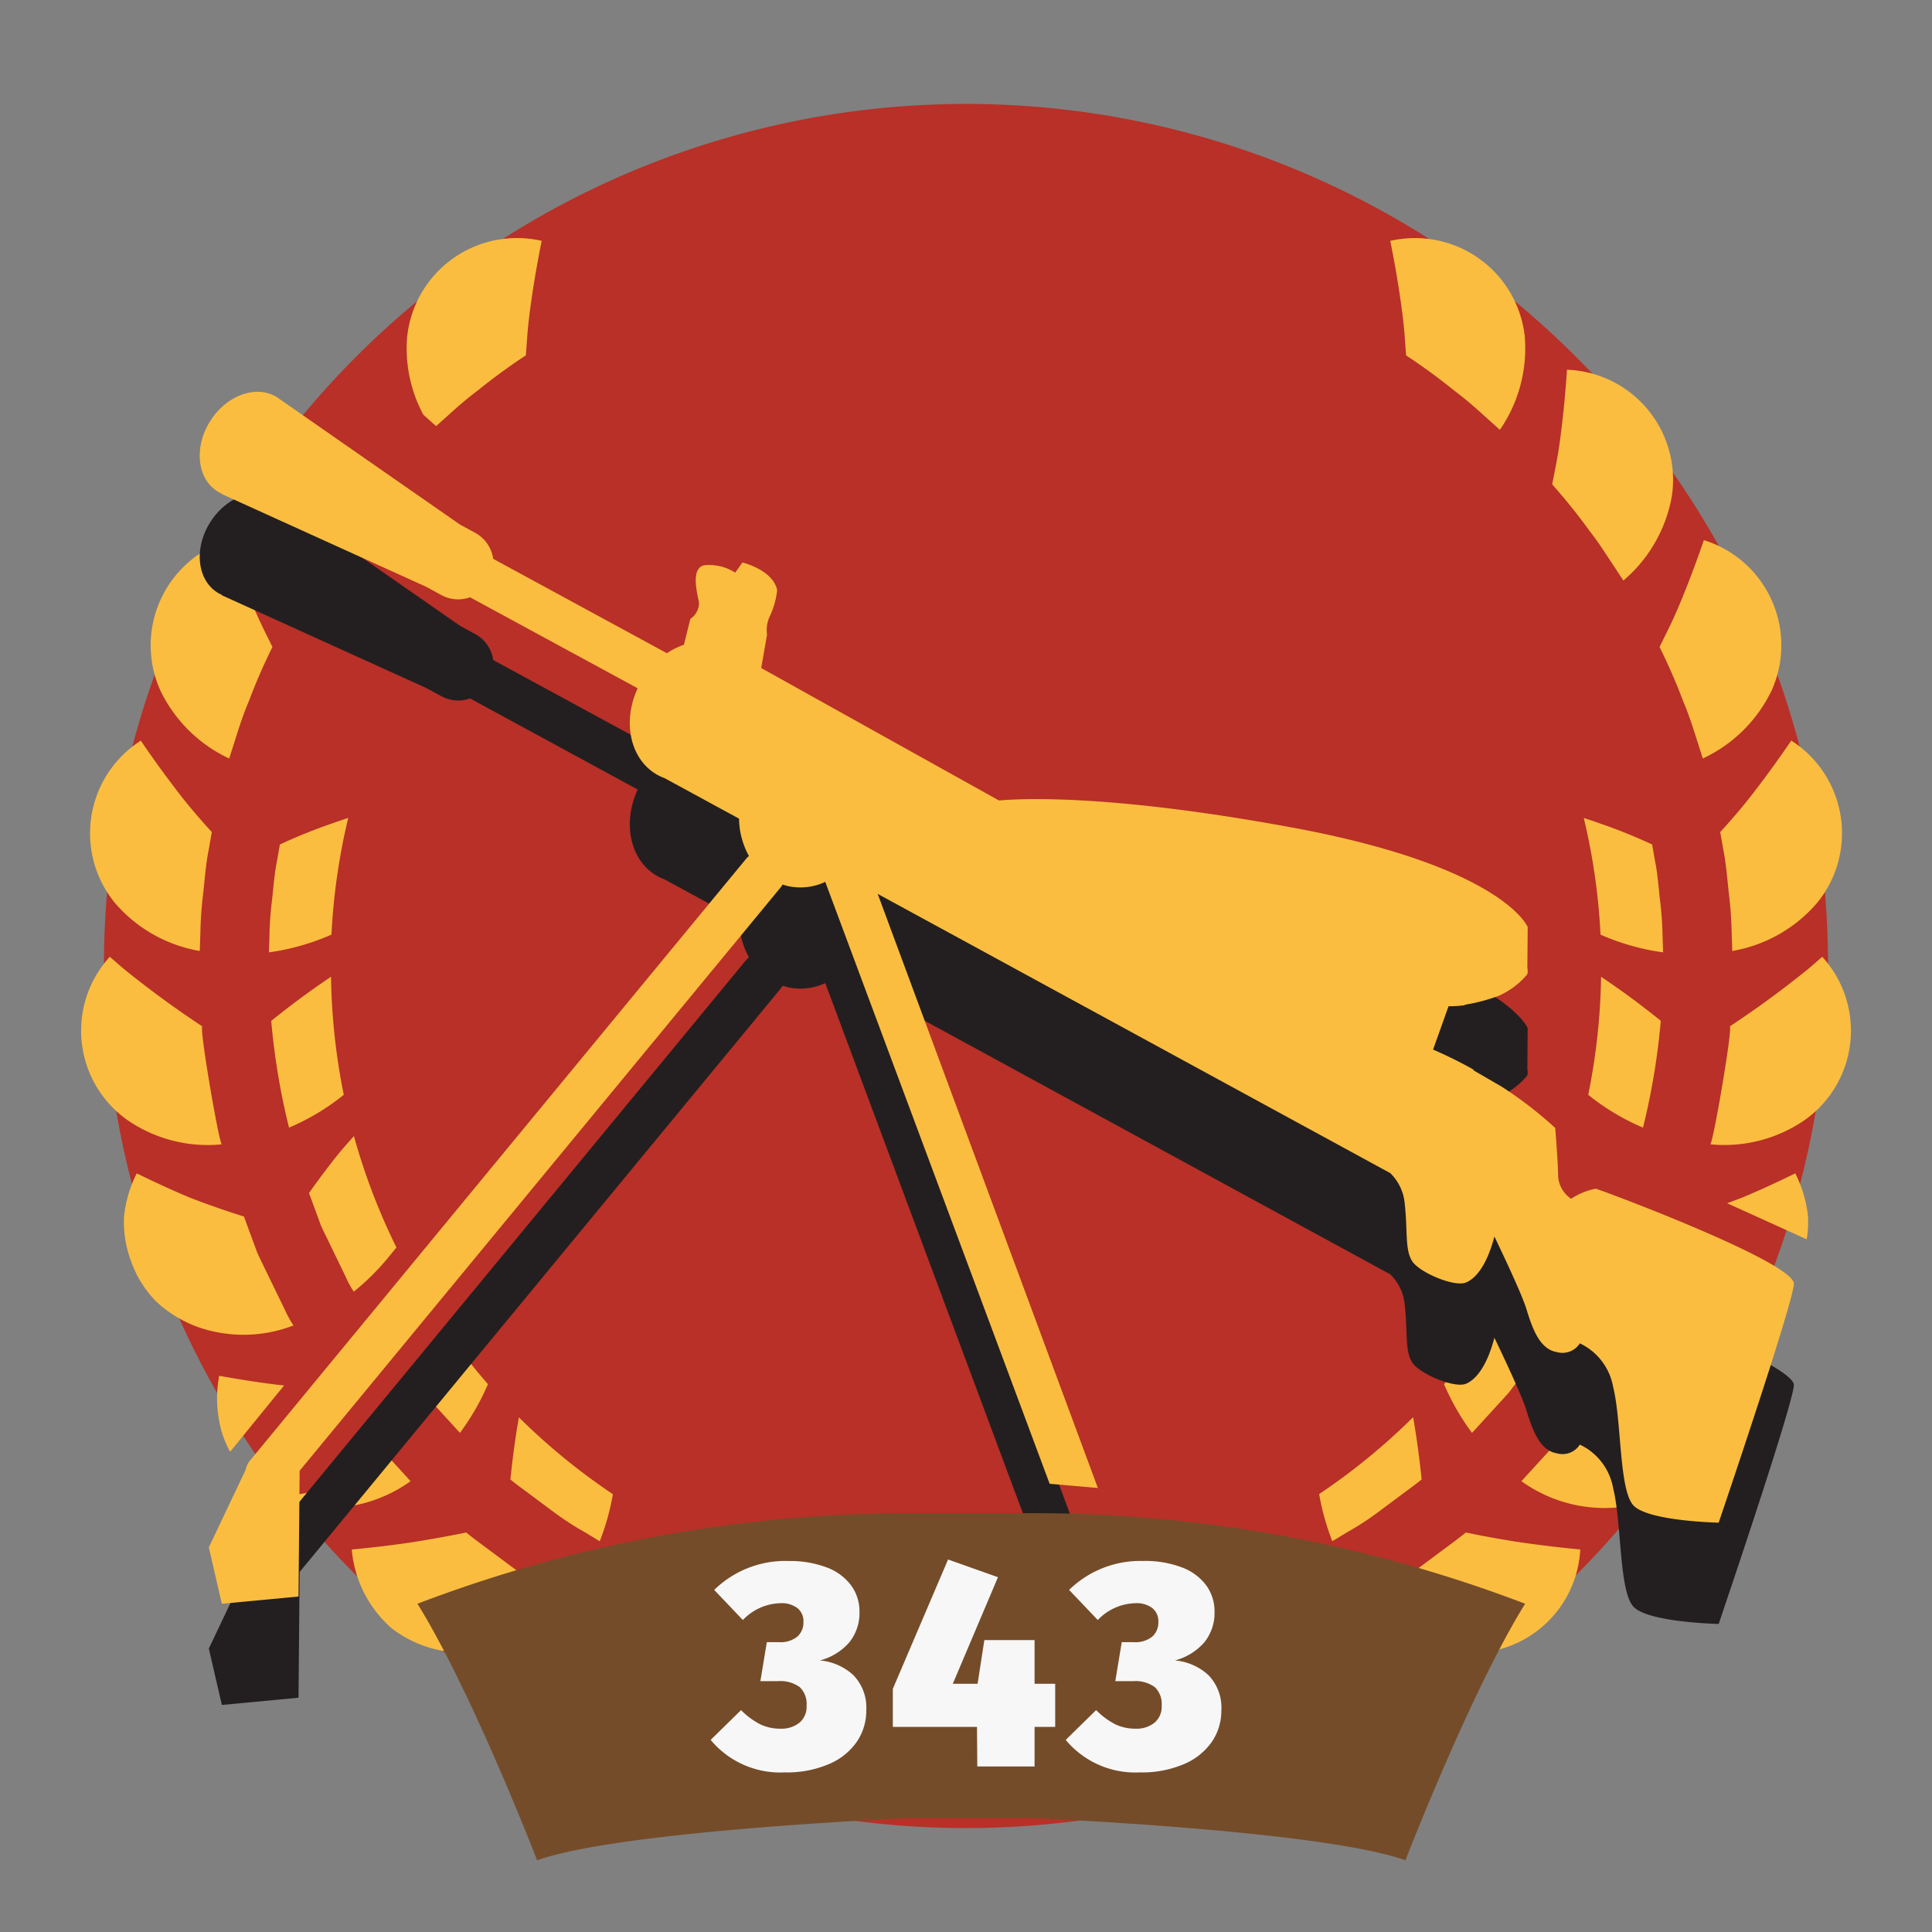 <svg xmlns="http://www.w3.org/2000/svg" width="150" height="150" viewBox="0 0 150 150">
  <rect x="0" y="0" width="150" height="150" fill="#808080" stroke="none"/>
  <defs>
    <style>
      .cls-1 {
        fill: #b83027;
      }

      .cls-1, .cls-2, .cls-3, .cls-4, .cls-5 {
        fill-rule: evenodd;
      }

      .cls-2 {
        fill: #fbbd40;
      }

      .cls-3 {
        fill: #231f20;
      }

      .cls-4 {
        fill: #754c29;
      }

      .cls-5 {
        fill: #f7f7f7;
      }
    </style>
  </defs>
  <g id="allies_stalingrad_mgun_2_icon">
    <g id="back_copy_4" data-name="back copy 4">
      <path id="Shape_694_copy" data-name="Shape 694 copy" class="cls-1" d="M141.93,75A66.93,66.93,0,1,1,75,8.07,66.93,66.93,0,0,1,141.93,75Z"/>
      <path id="Shape_694_copy_2" data-name="Shape 694 copy 2" class="cls-2" d="M134.494,73.833s-0.02-.58-0.049-1.451a30.284,30.284,0,0,0-.236-3.184c-0.119-1.156-.225-2.313-0.4-3.168l-0.25-1.431s1.527-1.629,2.848-3.4c1.36-1.762,2.666-3.7,2.666-3.7a8.534,8.534,0,0,1,2,12.609A11.14,11.14,0,0,1,134.494,73.833Zm-2.288-14.943-0.443-1.384c-0.263-.832-0.606-1.943-1.063-3.014a46.281,46.281,0,0,0-1.853-4.263l0.614-1.238c0.376-.758.828-1.766,1.237-2.793,0.843-2.055,1.59-4.262,1.59-4.262a8.552,8.552,0,0,1,5.279,11.634A11.157,11.157,0,0,1,132.206,58.889Zm-6.167-13.814s-0.317-.487-0.8-1.217-1.1-1.715-1.82-2.627c-1.352-1.9-2.908-3.628-2.908-3.628s0.107-.542.267-1.355c0.165-.828.334-1.917,0.461-3.016,0.277-2.2.421-4.528,0.421-4.528a8.551,8.551,0,0,1,8.138,9.838A11.134,11.134,0,0,1,126.039,45.075ZM114.287,111.25a18.922,18.922,0,0,1-2.173-3.781,49.482,49.482,0,0,0,5.477-7.6c0.162,0.332.327,0.675,0.49,1.028,0.434,0.943.882,1.939,1.156,2.664s0.443,1.216.443,1.216l-2.547,3.36ZM115.369,32.4c-0.648-.584-1.509-1.367-2.445-2.061a46.134,46.134,0,0,0-3.756-2.746s-0.038-.552-0.1-1.378c-0.057-.844-0.183-1.933-0.347-3.03-0.31-2.2-.781-4.483-0.781-4.483a8.574,8.574,0,0,1,10.438,7.379,11.141,11.141,0,0,1-1.927,7.289Zm-5.654,77.636q0.055,0.315.108,0.636c0.341,2.035.552,4.193,0.552,4.193s-0.407.335-1.046,0.8L107,117.4a22.424,22.424,0,0,1-2.431,1.578l-1.129.682A18.884,18.884,0,0,1,102.419,116,49.6,49.6,0,0,0,109.715,110.033Zm-0.544,20.543a8.43,8.43,0,0,1-4.587,5.088,7.309,7.309,0,0,1-3.649.737,9.357,9.357,0,0,1-3.537-.813,10.852,10.852,0,0,1-5.213-5.469c0.063,0.217,8.865-2.887,8.76-3.135,0,0,1.921,1.009,4,1.934A39.875,39.875,0,0,0,109.171,130.576Zm-18.2,8.873a8.1,8.1,0,0,1-3.317,1.223,9.311,9.311,0,0,1-3.706-.175,9.532,9.532,0,0,1-3.194-1.8,10.876,10.876,0,0,1-3.586-6.552l4.652-.226a23.608,23.608,0,0,0,3.18-.357l1.441-.217,1.016,0.943c0.615,0.549,1.471,1.347,2.338,2.017,1.727,1.358,3.629,2.665,3.629,2.665A9.623,9.623,0,0,1,90.966,139.449ZM85.578,126.06l-1.3.2a20.2,20.2,0,0,1-2.882.325l-4.221.21a19.539,19.539,0,0,1,.605-2.549,49.262,49.262,0,0,0,9.243-1.4c-0.305.757-.623,1.46-0.881,2.035ZM66.056,140.5a9.309,9.309,0,0,1-3.705.175,8.1,8.1,0,0,1-3.317-1.223,9.638,9.638,0,0,1-2.453-2.475s1.9-1.307,3.629-2.665c0.867-.67,1.723-1.468,2.338-2.017l1.016-.943L65,131.566a23.616,23.616,0,0,0,3.18.357l4.652,0.226A10.872,10.872,0,0,1,69.25,138.7,9.532,9.532,0,0,1,66.056,140.5Zm-0.329-14.241-1.3-.2-0.56-1.182c-0.258-.575-0.576-1.278-0.881-2.035a49.263,49.263,0,0,0,9.243,1.4,19.523,19.523,0,0,1,.605,2.549l-4.221-.21A20.2,20.2,0,0,1,65.727,126.256ZM52.6,135.588a9.355,9.355,0,0,1-3.538.813,7.312,7.312,0,0,1-3.649-.737,8.43,8.43,0,0,1-4.586-5.088,39.913,39.913,0,0,0,4.224-1.658c2.082-.925,4-1.934,4-1.934-0.106.248,8.7,3.352,8.759,3.135A10.85,10.85,0,0,1,52.6,135.588Zm-7.172-16.615A22.376,22.376,0,0,1,43,117.4l-2.327-1.731c-0.64-.467-1.046-0.8-1.046-0.8s0.209-2.158.551-4.193c0.035-.214.071-0.426,0.108-0.636a49.528,49.528,0,0,0,7.3,5.97,18.854,18.854,0,0,1-1.022,3.652Zm-4.5-92.762-0.1,1.378a46.224,46.224,0,0,0-3.756,2.746c-0.936.694-1.8,1.477-2.445,2.061l-0.769.687L32.87,32.2a10.839,10.839,0,0,1-1.251-6.124A8.574,8.574,0,0,1,42.057,18.7s-0.471,2.282-.781,4.483C41.113,24.279,40.986,25.367,40.929,26.211ZM30.157,97.619a18.98,18.98,0,0,1-2.689,2.668,7.111,7.111,0,0,1-.628-1.156l-1.262-2.607c-0.226-.475-0.47-0.944-0.668-1.395l-0.464-1.267-0.454-1.235s1.206-1.731,2.5-3.3c0.334-.39.67-0.768,0.988-1.12a48.964,48.964,0,0,0,3.3,8.644ZM20.878,73.941s0.018-.526.044-1.316a26.087,26.087,0,0,1,.215-2.887c0.108-1.048.2-2.1,0.366-2.871,0.135-.778.226-1.3,0.226-1.3a41.617,41.617,0,0,1,3.884-1.576c0.487-.175.97-0.339,1.423-0.487a49.273,49.273,0,0,0-1.3,9.057A18.137,18.137,0,0,1,20.878,73.941ZM18.237,57.506l-0.442,1.384a11.158,11.158,0,0,1-5.362-5.319,8.553,8.553,0,0,1,5.279-11.634s0.747,2.207,1.59,4.262c0.409,1.027.861,2.035,1.237,2.792l0.613,1.238A46.372,46.372,0,0,0,19.3,54.492C18.843,55.562,18.5,56.674,18.237,57.506ZM16.445,64.6s-0.1.572-.25,1.431c-0.179.855-.285,2.012-0.4,3.168a30.208,30.208,0,0,0-.237,3.184c-0.029.871-.048,1.451-0.048,1.451a11.143,11.143,0,0,1-6.578-3.72,8.535,8.535,0,0,1,2-12.609s1.306,1.934,2.667,3.7C14.919,62.97,16.445,64.6,16.445,64.6ZM9.6,75.216c0.678,0.549,1.583,1.259,2.489,1.933,1.812,1.36,3.62,2.542,3.62,2.542-0.259.027,1.31,9.2,1.522,9.154a11,11,0,0,1-7.336-1.881A8.5,8.5,0,0,1,8.524,74.287Zm11.463,4.04s1.675-1.358,3.356-2.537c0.439-.312.874-0.609,1.282-0.884A49.51,49.51,0,0,0,26.691,85a17.743,17.743,0,0,1-4.252,2.549A54.128,54.128,0,0,1,21.058,79.256ZM10.616,91.1s2.065,1.023,4.089,1.87c2.126,0.832,4.235,1.481,4.235,1.481l0.5,1.364,0.517,1.4c0.218,0.5.484,1.017,0.733,1.542l1.4,2.877a8.549,8.549,0,0,0,.694,1.275,10.75,10.75,0,0,1-7.517.087,9.6,9.6,0,0,1-3.115-1.923,8.446,8.446,0,0,1-1.971-3.14,8.643,8.643,0,0,1-.55-3.486A9.645,9.645,0,0,1,10.616,91.1Zm10.9,16.406,0.542,0.061-4.19,5.147a7.572,7.572,0,0,1-.86-2.451,9.356,9.356,0,0,1,.011-3.447S19.308,107.242,21.514,107.508Zm3.236,8.242,3.668-4.6c0.107,0.138.214,0.276,0.322,0.414L31.877,115a11.076,11.076,0,0,1-7.237,2.051,7.8,7.8,0,0,1-2.934-.779Zm8.117-7.613-1-1.314,2.781-3.485a49.461,49.461,0,0,0,3.235,4.131,18.9,18.9,0,0,1-2.174,3.781Zm3.327,10.847s0.447,0.371,1.152.887l2.568,1.911a26.165,26.165,0,0,0,2.681,1.743l1.246,0.752a11.3,11.3,0,0,1-6.487,3.924,9.091,9.091,0,0,1-6.959-1.79,9.174,9.174,0,0,1-3.085-6.106s2.338-.207,4.554-0.544S36.194,118.984,36.194,118.984Zm69.965,5.293,1.246-.752a26.059,26.059,0,0,0,2.682-1.743c0.933-.695,1.867-1.389,2.568-1.91s1.151-.888,1.151-0.888,2.1,0.45,4.33.777,4.554,0.544,4.554.544a8.492,8.492,0,0,1-10.043,7.9A11.306,11.306,0,0,1,106.159,124.277Zm19.427-47.559c1.68,1.179,3.356,2.537,3.356,2.537a54.14,54.14,0,0,1-1.381,8.294A17.742,17.742,0,0,1,123.309,85a49.558,49.558,0,0,0,1-9.166C124.712,76.109,125.147,76.407,125.586,76.718Zm-1.2-12.725a41.631,41.631,0,0,1,3.884,1.576s0.09,0.519.227,1.3c0.166,0.774.257,1.823,0.365,2.871a26.07,26.07,0,0,1,.215,2.887c0.026,0.79.044,1.316,0.044,1.316a18.149,18.149,0,0,1-4.859-1.377,49.273,49.273,0,0,0-1.3-9.057C123.417,63.655,123.9,63.819,124.387,63.993Zm-3.127,47.574c1.433-1.83,2.813-3.7,2.813-3.7l1.4-.055c0.5-.027,1.094-0.084,1.717-0.152l4.55,5.656c-0.048.066-.086,0.137-0.137,0.2a8.46,8.46,0,0,1-6.24,3.54A11.079,11.079,0,0,1,118.123,115ZM134.3,79.69s1.808-1.181,3.62-2.542c0.905-.674,1.81-1.384,2.488-1.933,0.642-.558,1.071-0.929,1.071-0.929a8.5,8.5,0,0,1-1.365,12.676,11,11,0,0,1-7.336,1.881C132.987,88.893,134.556,79.717,134.3,79.69ZM139.384,91.1a9.654,9.654,0,0,1,.987,3.343,7.747,7.747,0,0,1-.1,1.776l-6.176-2.8c0.39-.143.791-0.292,1.2-0.451C137.319,92.125,139.384,91.1,139.384,91.1Z"/>
    </g>
    <g id="mgun">
      <path class="cls-3" d="M123.893,100.148a5.118,5.118,0,0,0-1.909.785,2.321,2.321,0,0,1-1.01-1.684c0-1.011-.225-3.817-0.225-3.817a30.988,30.988,0,0,0-4.183-3.22c-0.528-.308-1.28-0.743-2.2-1.275l0.071-.018a34.042,34.042,0,0,0-3.173-1.572l1.2-3.367a8.736,8.736,0,0,0,1.291-.082l-0.065-.025a14.242,14.242,0,0,0,2.667-.7,6.09,6.09,0,0,0,2.227-1.68,1.144,1.144,0,0,0,0-.488l0.026-3.177s-1.909-4.716-18.415-7.747C86.265,69.518,79.374,69.839,77.566,70L59.1,59.723l0.451-2.58a2.539,2.539,0,0,1,.225-1.46,6.168,6.168,0,0,0,.561-2.021C60,52.091,57.646,51.53,57.646,51.53l-0.561.786a3.709,3.709,0,0,0-2.47-.561c-1.011.337-.449,2.246-0.337,2.919a1.53,1.53,0,0,1-.674,1.235l-0.5,2.006a5.638,5.638,0,0,0-1.32.659L38.293,51.245a2.741,2.741,0,0,0-1.405-2.022l-1.168-.634-14.2-9.88c-1.579-1.008-3.9-.194-5.185,1.818s-1.047,4.461.532,5.469a2.692,2.692,0,0,0,.368.193l-0.015.026L33.1,53.42l1.167,0.634a2.738,2.738,0,0,0,2.231.172L49.51,61.3c-1.2,2.586-.6,5.49,1.49,6.7a3.915,3.915,0,0,0,.579.267l5.8,3.153a6.122,6.122,0,0,0,.77,2.9,1.739,1.739,0,0,0-.22.218L19.418,121.245a1.72,1.72,0,0,0-.35.737l-2.854,6.011,1.011,4.379,5.951-.561,0.088-9.764,37.352-45.3a1.717,1.717,0,0,0,.144-0.216,4.393,4.393,0,0,0,.423.122,4.525,4.525,0,0,0,2.89-.327l17.42,46.734,3.744,0.326L68.143,77.26l39.8,21.682a3.776,3.776,0,0,1,1.127,2.441c0.224,2.021,0,3.48.561,4.379s3.256,2.021,4.154,1.684c0.786-.3,1.659-1.364,2.24-3.582,0.666,1.384,2.132,4.483,2.476,5.6,0.449,1.46,1.011,3.144,2.358,3.368a1.6,1.6,0,0,0,1.8-.673,4.638,4.638,0,0,1,2.582,3.368c0.674,2.695.449,7.972,1.572,9.207s6.625,1.348,6.625,1.348,5.726-16.843,5.838-18.527S124.342,100.26,123.893,100.148Z"/>
      <path id="Shape_11_copy_4" data-name="Shape 11 copy 4" class="cls-4" d="M70.764,117.484a106.932,106.932,0,0,0-38.354,7.03c4.224,6.8,9.293,19.918,9.293,19.918,6.589-2.343,29.061-3.28,29.061-3.28h9.293s22.472,0.937,29.061,3.28c0,0,5.069-13.122,9.293-19.918a106.931,106.931,0,0,0-38.354-7.03H70.764Z"/>
      <path id="_343" data-name="343" class="cls-5" d="M61.182,121.193a7.908,7.908,0,0,0-5.731,2.247l2.224,2.338a4.16,4.16,0,0,1,2.934-1.306,2.013,2.013,0,0,1,1.3.378,1.29,1.29,0,0,1,.47,1.066,1.465,1.465,0,0,1-.482,1.158,2.09,2.09,0,0,1-1.421.424h-0.94l-0.5,3.026H60.4a2.57,2.57,0,0,1,1.685.458,1.8,1.8,0,0,1,.539,1.445,1.615,1.615,0,0,1-.562,1.329,2.227,2.227,0,0,1-1.456.459,3.605,3.605,0,0,1-1.57-.333,5.835,5.835,0,0,1-1.5-1.111l-2.361,2.315a7.022,7.022,0,0,0,5.754,2.522,8.267,8.267,0,0,0,3.45-.654,4.971,4.971,0,0,0,2.155-1.742,4.244,4.244,0,0,0,.722-2.4,3.616,3.616,0,0,0-1.009-2.762,4.4,4.4,0,0,0-2.59-1.135A4.541,4.541,0,0,0,65.95,127.5a3.633,3.633,0,0,0,.779-2.361,3.412,3.412,0,0,0-.642-2.041,4.173,4.173,0,0,0-1.891-1.4,8.058,8.058,0,0,0-3.015-.5h0Zm19.142,9.537v-3.393h-3.9L75.9,130.73H73.974l3.508-8.276-3.874-1.375L69.32,131.12v2.957h6.534l0.023,3.072h4.448v-3.072h1.6V130.73h-1.6Zm8.413-9.537a7.908,7.908,0,0,0-5.731,2.247l2.224,2.338a4.16,4.16,0,0,1,2.934-1.306,2.013,2.013,0,0,1,1.3.378,1.291,1.291,0,0,1,.47,1.066,1.465,1.465,0,0,1-.481,1.158,2.091,2.091,0,0,1-1.421.424h-0.94l-0.5,3.026h1.376a2.57,2.57,0,0,1,1.685.458,1.8,1.8,0,0,1,.539,1.445,1.615,1.615,0,0,1-.562,1.329,2.227,2.227,0,0,1-1.456.459,3.606,3.606,0,0,1-1.57-.333,5.835,5.835,0,0,1-1.5-1.111l-2.361,2.315a7.023,7.023,0,0,0,5.754,2.522,8.268,8.268,0,0,0,3.45-.654,4.97,4.97,0,0,0,2.155-1.742,4.243,4.243,0,0,0,.722-2.4,3.616,3.616,0,0,0-1.009-2.762,4.4,4.4,0,0,0-2.591-1.135,4.54,4.54,0,0,0,2.292-1.421,3.633,3.633,0,0,0,.78-2.361,3.412,3.412,0,0,0-.642-2.041,4.173,4.173,0,0,0-1.891-1.4,8.059,8.059,0,0,0-3.015-.5h0Z"/>
      <path class="cls-2" d="M123.893,92.29a5.131,5.131,0,0,0-1.909.786,2.323,2.323,0,0,1-1.01-1.684c0-1.011-.225-3.817-0.225-3.817a30.983,30.983,0,0,0-4.183-3.22c-0.528-.308-1.28-0.743-2.2-1.275l0.071-.018a34.067,34.067,0,0,0-3.173-1.572l1.2-3.367a8.736,8.736,0,0,0,1.291-.082l-0.065-.025a14.25,14.25,0,0,0,2.667-.7,6.092,6.092,0,0,0,2.227-1.68,1.143,1.143,0,0,0,0-.487l0.026-3.177s-1.909-4.716-18.415-7.747c-13.936-2.56-20.827-2.238-22.635-2.075L59.1,51.866l0.451-2.579a2.539,2.539,0,0,1,.225-1.46,6.168,6.168,0,0,0,.561-2.021c-0.337-1.572-2.695-2.133-2.695-2.133l-0.561.786a3.709,3.709,0,0,0-2.47-.561c-1.011.337-.449,2.245-0.337,2.919a1.53,1.53,0,0,1-.674,1.235l-0.5,2.006a5.642,5.642,0,0,0-1.32.659L38.293,43.388a2.741,2.741,0,0,0-1.405-2.022l-1.168-.634-14.2-9.88c-1.579-1.008-3.9-.194-5.185,1.818s-1.047,4.461.532,5.469a2.7,2.7,0,0,0,.368.193l-0.015.026,15.871,7.2L34.263,46.2a2.738,2.738,0,0,0,2.231.172L49.51,53.439c-1.2,2.586-.6,5.49,1.49,6.7a3.905,3.905,0,0,0,.579.267l5.8,3.153a6.122,6.122,0,0,0,.77,2.9,1.733,1.733,0,0,0-.22.218L19.418,113.388a1.72,1.72,0,0,0-.35.737l-2.854,6.011,1.011,4.379,5.951-.561,0.088-9.764,37.352-45.3a1.715,1.715,0,0,0,.144-0.215c0.138,0.046.278,0.089,0.423,0.121a4.525,4.525,0,0,0,2.89-.327L81.494,115.2l3.744,0.326L68.143,69.4l39.8,21.682a3.775,3.775,0,0,1,1.127,2.44c0.224,2.021,0,3.481.561,4.379s3.256,2.021,4.154,1.684c0.786-.295,1.659-1.363,2.24-3.582,0.666,1.384,2.132,4.483,2.476,5.6,0.449,1.459,1.011,3.144,2.358,3.368a1.6,1.6,0,0,0,1.8-.674,4.641,4.641,0,0,1,2.582,3.369c0.674,2.695.449,7.972,1.572,9.207s6.625,1.347,6.625,1.347,5.726-16.842,5.838-18.526S124.342,92.4,123.893,92.29Z"/>
    </g>
  </g>
</svg>

